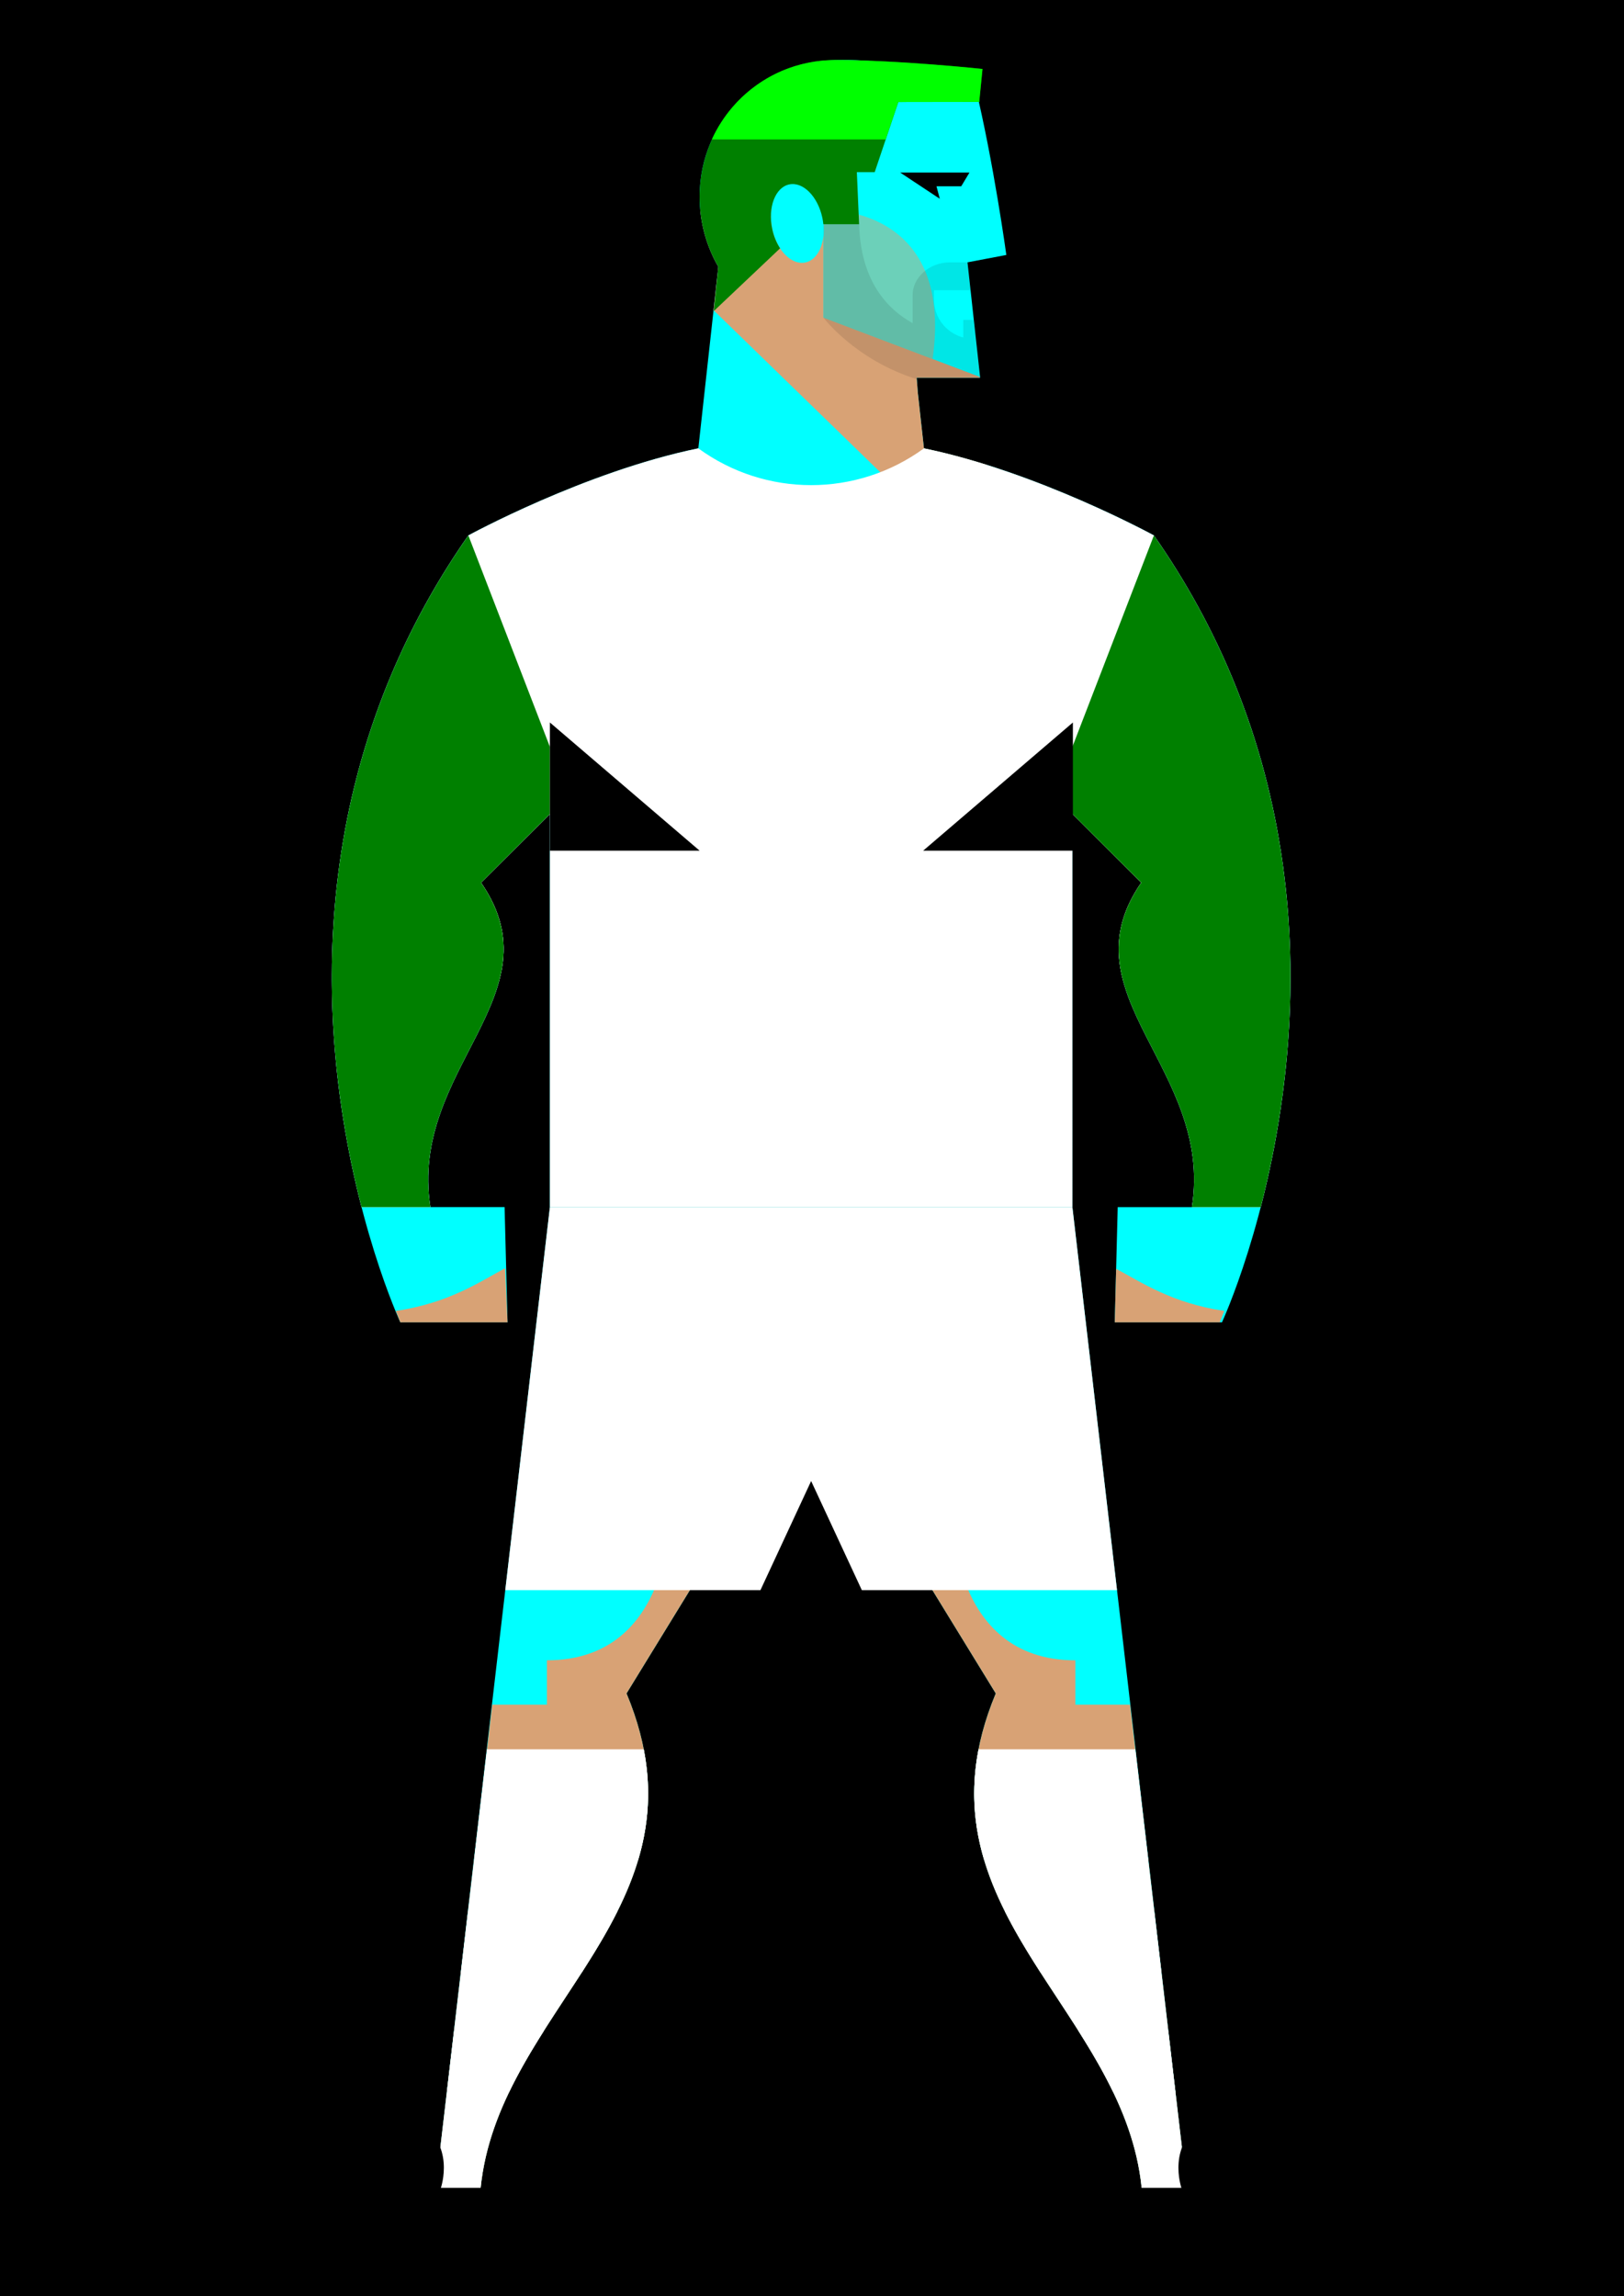 <?xml version="1.0" encoding="utf-8"?>

<svg version="1.1"
     xmlns="http://www.w3.org/2000/svg" xmlns:xlink="http://www.w3.org/1999/xlink" x="0px" y="0px"
     viewBox="0 0 841.89 1190.55"
     style="enable-background:new 0 0 841.89 1190.55;" xml:space="preserve">
<rect x="0" y="0" width="841.89" height="1190.55" fill="#333333" stroke="none"/>
<style type="text/css">
	<!--.st0{fill:#02562C;}-->
    <!--.st1{fill:#E8BE95;}-->
    .st2{fill:#D8A275;}
    .st3{opacity:0.5;fill:#D8A275;}
    .st4{opacity:0.75;fill:#A67C52;}
    <!--.st5{fill:#EFD9A0;}-->
    <!--.st6{fill:#0071BC;}-->
    <!--.st7{fill:#603813;}-->
    <!--.st8{opacity:0.37;fill:#603813;}-->
    <!--.st9{fill:#ED1C24;}-->
    <!--.st10{fill:#C1272D;}-->
    <!--.st11{fill:#F15A24;}-->
    <!--.st12{fill:#F7931E;}-->
    <!--.st13{fill:#9E005D;}-->
    <!--.st14{fill:#009245;}-->
    <!--.st15{fill:#8CC63F;}-->
    <!--.st16{fill:#E84E1F;}-->
    <!--.st17{fill:#FCEE21;}-->
    <!--.st18{fill:#D9E021;}-->
    <!--.st19{fill:#ED1E79;}-->
    <!--.st20{fill:#FFFFFF;}-->
    <!--.st21{fill:#29ABE2;}-->
    <!--.st22{fill:#D4145A;}-->
    <!--.st23{fill:#FBB03B;}-->
    <!--.st24{opacity:0.1;}-->
</style>
    <switch>
	<g>
		<g id="Background">
			<path class="st0" d="M846.07-8.88H7.61c-7.6,0-13,5.4-13,12v1178.94c0,6.6,5.4,12,12,12h838.46c6.6,0,12-5.4,12-12V3.12
				C857.07-3.48,851.67-8.88,846.07-8.88z"/>
		</g>
        <g id="Body" opacity="1" fill="cyan">
			<path class="st1" d="M598.2,277.61c0,0-60.36-33.06-119.22-45.15l-3.19-28.96l-0.58-7.66h32.91l-6.57-59.82l20.14-3.83
				c0,0-6.63-48.33-16.19-87.69c-0.01-0.04-34-14.5-72.44-13.38c-38.85,1.13-70.37,31.2-70.37,70.87c0,13.27,3.55,25.68,9.7,36.34
				l-10.37,94.12c-58.86,12.09-119.22,45.15-119.22,45.15c-135.11,193.46-35.27,407.98-35.27,407.98h1.16h54.42l-1.53-59.72h-38.47
				c-11.26-71.83,66.62-109.8,26.27-168.22l35.7-35.63v203.85l0,0h101.79h1.16h64.95h1.16h101.79l0,0V422.02l35.7,35.63
				c-40.34,58.42,37.53,96.39,26.27,168.22h-38.47l-1.53,59.72h54.42h1.16C633.47,685.59,733.31,471.06,598.2,277.61z"/>
            <line class="st2" x1="370.1" y1="160.83" x2="370.1" y2="160.83"/>
            <path class="st1" d="M555.93,625.87H420.5H285.07l-59.73,512.71h23.46c6.57-96.98,123.14-147.71,76-260.57l95.7-156.03
				l95.7,156.03c-47.14,112.85,69.43,163.59,76,260.57h23.46L555.93,625.87z"/>
            <g>
				<path class="st2" d="M324.8,878.01L324.8,878.01l53.24-86.8l-30.72-7.94c0,0,1.88,77.57-63.8,77.57v22.98h-28.33l-29.84,254.75
					h23.46c0.08-1.14,0.18-2.27,0.29-3.4C258.11,1040.41,371.38,989.54,324.8,878.01z"/>
                <path class="st2" d="M585.82,883.83h-28.33v-22.98c-65.68,0-63.8-77.57-63.8-77.57l-30.72,7.94l53.24,86.8v0
					c-46.58,111.52,66.69,162.39,75.71,257.16c0.11,1.13,0.22,2.27,0.29,3.4h23.46L585.82,883.83z"/>
			</g>
            <path class="st3" d="M483.47,186.13c11.34-80.56-56.61-77.33-56.61-77.33v7.48v5.96v42.44L483.47,186.13z"/>

            <ellipse transform="matrix(0.98 -0.2 0.2 0.98 -14.813 84.897)" class="st1" cx="413.33"
                     cy="115.86" rx="13.31" ry="20.66"/>
            <path class="st2" d="M499.79,237.53c-0.22-0.06-0.44-0.12-0.66-0.18c-1.25-0.35-2.5-0.69-3.76-1.02
				c-0.03-0.01-0.06-0.02-0.09-0.02c-1.19-0.31-2.38-0.62-3.57-0.92c-0.27-0.07-0.55-0.14-0.82-0.21c-1.23-0.31-2.46-0.61-3.69-0.9
				c-0.03-0.01-0.06-0.01-0.1-0.02c-1.18-0.28-2.36-0.55-3.55-0.81c-0.3-0.07-0.61-0.14-0.91-0.2c-1.22-0.27-2.43-0.53-3.65-0.78
				c0,0,0,0-0.01,0l-3.19-28.96l-0.58-7.66h32.62l-0.03-0.49l-80.94-30.69v-42.44c-0.72,7.15-4.17,12.72-9.28,13.84
				c-7.18,1.57-14.91-6.21-17.25-17.37c-0.77-3.65-0.85-7.2-0.39-10.39h-36.97c0.94,10.89,4.26,21.07,9.42,30.02l-2.49,22.61
				l0.3,0.19l97.13,94.42h45.1l-0.93-14.55c-1.23-0.39-2.47-0.77-3.71-1.14c-0.17-0.05-0.33-0.1-0.5-0.15
				C504.8,238.96,502.3,238.23,499.79,237.53z"/>
            <g>
				<path class="st2" d="M634.65,679.67c-27.15-3.95-43.11-14.96-56.03-21.81l-0.71,27.73h54.42
					C632.32,685.59,633.19,683.54,634.65,679.67z"/>
                <path class="st2" d="M207.53,685.59h55.58l-1.27-28.05c-12.77,6.82-29.06,18.12-56.64,22.13
					C206.65,683.54,207.53,685.59,207.53,685.59z"/>
			</g>
            <g>
				<path class="st2" d="M285.07,422.95l0.35-0.93v-34.77c-0.37,11.99-5.96,60.97-72.13,71.31l45.32,50.46
					c4.48-16.19,3.66-32.71-9.23-51.37l35.7-35.63V422.95z"/>
                <path class="st2" d="M555.58,387.25v34.77l0.35,0.93v-0.93l35.7,35.63c-12.88,18.66-13.7,35.18-9.23,51.37l45.32-50.46
					C561.54,448.22,555.95,399.25,555.58,387.25z"/>
                <path class="st2" d="M555.58,387.25v-2.66C555.58,384.6,555.53,385.55,555.58,387.25z"/>
                <path class="st2" d="M285.42,384.6v2.66C285.47,385.55,285.42,384.6,285.42,384.6z"/>
			</g>
		</g>
        <g id="Hair_Bottom_Layer" opacity="1" fill="green">
			<path d="M507.69,52.45l1.68-16.71c0,0-43.47-4.62-76.31-4.62c-1.83,0-3.64,0.09-5.44,0.23
				c-0.39,0.03-0.78,0.05-1.17,0.09c0,0,0,0,0,0c-0.49,0.05-0.97,0.1-1.46,0.15c-0.29,0.04-0.58,0.07-0.88,0.11
				c-0.05,0.01-0.1,0.01-0.16,0.02c-10.37,1.33-20.03,4.9-28.47,10.23c0,0,0,0,0,0c-0.16,0.1-0.31,0.2-0.46,0.3
				c-5.64,3.63-10.72,8.04-15.1,13.1l0,0c0,0,0,0-0.01,0.01c-2.19,2.53-4.21,5.23-6.03,8.07c0,0,0,0,0,0
				c-0.02,0.03-0.04,0.06-0.06,0.09c-1.78,2.79-3.37,5.71-4.75,8.76c0,0,0,0,0,0v0c0,0,0,0,0,0l0,0h0c-4.09,9-6.38,19.05-6.38,29.71
				c0,13.27,3.55,25.68,9.7,36.34l-2.31,22.75l0.12,0.05l34.21-32.38c-1.83-2.79-3.28-6.21-4.09-10.05
				c-2.35-11.17,1.58-21.49,8.76-23.07c7.18-1.57,14.91,6.21,17.25,17.37c0.23,1.1,0.38,2.19,0.5,3.27l0.03,0h18.5l-1.16-27.01h9.25
				l5.72-16.99h0l6.52-19.38l42.08-0.06C507.76,52.73,507.72,52.6,507.69,52.45z"/>
		</g>
        <g id="Hair_Top_Layer" opacity="1" fill="lime">
			<path d="M428.88,31.25c-0.82,0.05-1.63,0.11-2.44,0.18c-0.29,0.03-0.57,0.05-0.86,0.08
				c-0.5,0.05-0.98,0.12-1.48,0.19c-0.55,0.07-1.1,0.13-1.64,0.21c-0.2,0.03-0.39,0.07-0.59,0.1c-0.85,0.13-1.69,0.28-2.52,0.45
				c-0.33,0.07-0.67,0.13-1,0.2c-0.76,0.16-1.52,0.34-2.28,0.52c-0.27,0.07-0.54,0.13-0.81,0.2c-0.96,0.25-1.92,0.52-2.87,0.81
				c-0.32,0.1-0.63,0.2-0.95,0.3c-0.66,0.21-1.32,0.43-1.98,0.67c-0.37,0.13-0.74,0.26-1.11,0.4c-0.58,0.22-1.16,0.45-1.74,0.68
				c-0.09,0.03-0.17,0.07-0.26,0.1c-0.36,0.15-0.72,0.29-1.07,0.44c-0.74,0.32-1.46,0.65-2.19,0.99c-0.04,0.02-0.08,0.04-0.13,0.06
				c-0.41,0.19-0.81,0.39-1.21,0.59c-0.24,0.12-0.47,0.24-0.71,0.36c-0.25,0.13-0.51,0.26-0.76,0.39c-0.42,0.22-0.85,0.44-1.26,0.67
				c-0.51,0.28-1,0.57-1.5,0.86c-0.7,0.41-1.39,0.83-2.07,1.26c-0.39,0.24-0.77,0.49-1.15,0.74c-0.47,0.31-0.94,0.63-1.4,0.95
				c-0.32,0.22-0.63,0.45-0.95,0.67c-0.83,0.6-1.65,1.22-2.45,1.85c-0.01,0.01-0.03,0.02-0.04,0.03c-0.8,0.64-1.6,1.29-2.37,1.96
				c-0.2,0.17-0.4,0.34-0.6,0.52c-0.51,0.45-1.01,0.9-1.5,1.37c-0.03,0.03-0.06,0.06-0.1,0.09c-0.11,0.11-0.23,0.22-0.34,0.32
				c-1.63,1.56-3.19,3.19-4.67,4.9c-0.03,0.03-0.05,0.06-0.08,0.1c-0.06,0.07-0.12,0.14-0.18,0.21c-2.09,2.45-4.02,5.04-5.77,7.77
				c-0.03,0.04-0.05,0.08-0.08,0.12c-1.77,2.78-3.36,5.69-4.73,8.73v0l0,0h90.1l6.52-19.38l41.97-0.06l1.69-17.09
				c0,0-43.47-4.62-76.31-4.62c-1.09,0-2.17,0.03-3.24,0.08C429.5,31.21,429.19,31.23,428.88,31.25z"/>
		</g>
        <g id="Eye">
			<polygon
                    points="466.67,89.47 502.58,89.47 498.3,96.59 485.48,96.59 487.19,103.07 			"/>
		</g>
        <g id="Beard" opacity="0" fill="green">
			<path d="M475.21,195.84h32.91l-3.43-29.99h-5.32V175c0,0-52.41-0.5-54-58.72h-18.5v48.39c0,0,16.46,21.93,48.4,31.93
				L475.21,195.84z"/>
		</g>
        <g id="Moustache" opacity="0" fill="green">
			<path d="M511.61,134.11h-19c-11.42,0-19.5,10.25-19.5,18.76v0V170l0,0c6.11,0,11.07-5.06,11.07-11.3v-5.84h10.29
				C505.78,152.87,511.99,142.53,511.61,134.11z"/>
		</g>
        <g id="Stubble" opacity=".1" fill="black">
			<path d="M475.21,195.84L475.21,195.84L475.21,195.84l32.91,0l-3.43-29.99h-5.32V175l0,0
				c-8.95-2.36-15.19-10.45-15.19-19.7v-4.84h18.96l-1.59-14.44h-8.93c-11.42,0-19.5,8.34-19.5,16.85v0v14.69
				c-13.35-7.38-26.95-22.05-27.75-51.28h-18.5v48.39c0,0,16.46,21.93,48.4,31.93L475.21,195.84z"/>
		</g>
        <g id="Socks" opacity="1" fill="white">
			<g>
				<path
                        d="M225.34,1138.58h23.46c5.98-88.24,103.01-138.21,84.93-231.51h-81.27L225.34,1138.58z"/>
                <path
                        d="M615.66,1138.58l-27.12-231.51h-81.27c-18.08,93.31,78.96,143.27,84.93,231.51H615.66z"/>
			</g>
		</g>
        <g id="Upper_Sock" opacity="1" fill="white">
			<g>
				<path d="M252.46,907.07l-6.71,57.33h85.04c5.24-17.54,7.01-36.34,2.95-57.33H252.46z"/>
                <path d="M588.54,907.07h-81.27c-4.07,21-2.3,39.79,2.95,57.33h85.04L588.54,907.07z"/>
			</g>
		</g>
        <g id="Sock_Stripes" opacity="1" fill="white">
			<g>
				<path d="M242.63,990.95l-3.73,31.87h62.61c6.72-10.46,13.14-20.99,18.57-31.87H242.63z"/>
                <path d="M263.89,1084.78c5.27-10.97,11.5-21.51,18.06-31.87h-46.57l-3.73,31.87H263.89z"/>
                <path d="M605.62,1052.92h-46.57c6.56,10.36,12.79,20.9,18.06,31.87h32.25L605.62,1052.92z"/>
                <path d="M520.92,990.95c5.43,10.87,11.85,21.41,18.57,31.87h62.61l-3.73-31.87H520.92z"/>
			</g>
		</g>
        <g id="Boots" opacity="1" fill="black">
			<g>
				<path d="M215.83,1099.45c20.81,11.8,12.72,34.9,12.72,34.9h20.97l0.69,32.38H149.92l69.38-30.69L215.83,1099.45z"/>
                <path d="M625.17,1099.45c-20.81,11.8-12.72,34.9-12.72,34.9h-20.97l-0.69,32.38h100.29l-69.38-30.69L625.17,1099.45z"/>
			</g>
		</g>
        <g id="Shorts" opacity="1" fill="white">
			<polygon class="st11" points="555.93,625.87 420.5,625.87 285.07,625.87 261.94,824.46 394.22,824.46 420.5,767.89 
				446.78,824.46 579.06,824.46 			"/>
		</g>
        <g id="Short_trim" opacity="0" fill="white">
			<g>
				<polygon class="st10"
                         points="446.78,824.46 579.06,824.46 577.08,807.44 438.87,807.44 				"/>
                <polygon class="st10"
                         points="402.13,807.44 263.92,807.44 261.94,824.46 394.22,824.46 				"/>
			</g>
		</g>
        <g id="Short_Sleeve" opacity="0" fill="white">
			<path d="M574.32,440.38h89.53c-8.3-52.44-27.7-108.44-65.65-162.77c0,0-60.36-33.06-119.22-45.15l0,0
				c-34.84,25.43-82.12,25.43-116.96,0l0,0c-58.86,12.09-119.22,45.15-119.22,45.15c-37.95,54.34-57.35,110.33-65.65,162.77h89.53
				l18.39-18.36v203.85h101.79h1.16h64.95h1.16h101.79V422.02L574.32,440.38z"/>
		</g>
        <g id="Long_Sleeve" opacity="1" fill="white">
			<path d="M591.62,457.65c-40.34,58.42,37.53,96.39,26.27,168.22h35.68c19.96-77.29,35.9-217.58-55.37-348.26
				c0,0-60.36-33.06-119.22-45.15l0,0c-34.84,25.43-82.12,25.43-116.96,0l0,0c-58.86,12.09-119.22,45.15-119.22,45.15
				c-91.27,130.68-75.32,270.98-55.37,348.26h35.68c-11.26-71.83,66.62-109.8,26.27-168.22l35.7-35.63v203.85h101.79h1.16h64.95
				h1.16h101.79V422.02L591.62,457.65z"/>
		</g>
        <g id="LongSleeve" opacity="1" fill="green">
			<g>
				<path d="M187.43,625.87h35.68c-11.26-71.83,66.62-109.8,26.27-168.22l35.7-35.63v-34.77L242.8,277.61
					C151.53,408.29,167.47,548.58,187.43,625.87z"/>
                <path d="M653.57,625.87h-35.68c11.26-71.83-66.62-109.8-26.27-168.22l-35.7-35.63v-34.77l42.28-109.65
					C689.47,408.29,673.53,548.58,653.57,625.87z"/>
			</g>
		</g>
        <g id="ShortSleeve" opacity="0" fill="white">
			<g>
				<path
                        d="M285.07,387.25L242.8,277.61c-37.95,54.34-57.35,110.33-65.65,162.77h89.53l18.39-18.36V387.25z"/>
                <path
                        d="M555.93,387.25v34.77l18.39,18.36h89.53c-8.3-52.44-27.7-108.44-65.65-162.77L555.93,387.25z"/>
			</g>
		</g>
        <g id="Hoops_Long_Sleeve" opacity="0" fill="white">
			<g>
				<rect x="285.07" y="450.65" width="270.85" height="48.92"/>
                <rect x="285.07" y="352.28" width="270.85" height="48.92"/>
                <path class="st14" d="M285.07,302.83h270.85v-45.3c-2.82-1.2-5.73-2.41-8.73-3.62H391.4h-97.6c-3,1.22-5.91,2.43-8.73,3.62
					V302.83z"/>
                <rect x="285.07" y="549.02" width="270.85" height="48.92"/>
			</g>
		</g>
        <g id="Hoops_Short_Sleeve" opacity="0" fill="white">
			<g>
				<rect x="285.07" y="450.65" width="270.85" height="48.92"/>
                <rect x="285.07" y="352.28" width="270.85" height="48.92"/>
                <path class="st15"
                      d="M285.07,302.83h270.85v-45.3c-2.82-1.2-5.73-2.41-8.73-3.62H293.8c-3,1.22-5.91,2.43-8.73,3.62V302.83z"/>
                <rect x="285.07" y="549.02" width="270.85" height="48.92"/>
			</g>
		</g>
        <g id="Stripe" opacity="0" fill="white">
			<g>
				<path d="M393.7,247.85v378.02h53.59V247.85C429.78,252.76,411.22,252.76,393.7,247.85z"/>
                <path d="M502.19,625.87h53.59v-368.4c-15.61-6.63-34.23-13.71-53.59-19.26V625.87z"/>
                <path d="M338.81,238.21c-19.36,5.55-37.99,12.63-53.59,19.26v368.4h53.59V238.21z"/>
			</g>
		</g>
        <g id="Boca_Stripe" opacity="0" fill="white">
			<rect x="285.07" y="380.19" width="270.85" height="83.21"/>
		</g>
        <g id="Rovers_Shirt_Panel_Long_Sleeve" opacity="0" fill="white">
			<path d="M598.2,277.61c0,0-60.36-33.06-119.22-45.15l0,0c-17.42,12.72-37.95,19.07-58.48,19.07v42.5v331.84h32.48
				h1.16h101.79V422.02l0,0v0l35.7,35.63c-8.83,12.78-11.99,24.58-11.68,35.97c0.05,1.63,0.16,3.25,0.34,4.86
				c0.18,1.61,0.43,3.22,0.73,4.82c0.15,0.8,0.32,1.6,0.5,2.4c1.27,5.59,3.21,11.12,5.56,16.67c1.68,3.97,3.56,7.94,5.56,11.95
				c0.8,1.6,1.61,3.22,2.44,4.83c0.41,0.81,0.83,1.62,1.25,2.43c2.09,4.06,4.23,8.18,6.32,12.37c0.42,0.84,0.83,1.68,1.25,2.52
				c2.89,5.91,5.65,11.99,7.99,18.3c3.69,9.91,6.37,20.4,7,31.74c0.17,3.09,0.19,6.25,0.03,9.47c-0.16,3.22-0.49,6.52-1.02,9.88
				h35.68C673.53,548.58,689.47,408.29,598.2,277.61z"/>
		</g>
        <g id="Rovers_Shirt_Panel_Short_Sleeve" opacity="0" fill="white">
			<path d="M663.85,440.38c-8.3-52.44-27.7-108.44-65.65-162.77c0,0-60.36-33.06-119.22-45.15l0,0
				c-17.42,12.72-37.95,19.07-58.48,19.07v42.5v331.84h32.48h1.16h101.79V422.02l0,0v0l18.39,18.36h21.61H663.85z"/>
		</g>
        <g id="Pinstripe" opacity="0" fill="white">
			<g>
				<path d="M362.02,232.46L362.02,232.46c-1.15,0.24-2.3,0.48-3.45,0.73v392.68h15.61V240.04
					C370,237.82,365.93,235.31,362.02,232.46z"/>
                <path d="M303.94,249.92v375.95h15.61v-381.6C314.21,246.1,308.99,248,303.94,249.92z"/>
                <path d="M522.48,244.62v381.25h15.61V250.31C533.05,248.38,527.83,246.47,522.48,244.62z"/>
                <path d="M478.98,232.46L478.98,232.46c-3.59,2.62-7.31,4.95-11.14,7.03v386.38h15.61V233.42
					C481.96,233.09,480.47,232.76,478.98,232.46z"/>
                <path d="M413.21,251.26v374.61h15.61v-374.7C423.63,251.61,418.41,251.64,413.21,251.26z"/>
			</g>
		</g>
        <g id="Villa_style_LS" opacity="0" fill="white">
			<path d="M515.89,242.42c44.75,14.62,82.31,35.19,82.31,35.19c91.27,130.68,75.32,270.98,55.37,348.26h-35.68
				c11.26-71.83-66.62-109.8-26.27-168.22l-35.7-35.63v203.85h-40.03V242.42z M325.11,625.87V242.42
				c-44.75,14.62-82.31,35.19-82.31,35.19c-91.27,130.68-75.32,270.98-55.37,348.26h35.68c-11.26-71.83,66.62-109.8,26.27-168.22
				l35.7-35.63v203.85H325.11z"/>
		</g>
        <g id="Villa_Style_SS" opacity="0" fill="white">
			<g>
				<path d="M246.6,275.59c-0.02,0.01-0.05,0.03-0.07,0.04c-0.78,0.41-1.45,0.76-1.99,1.05
					c-0.02,0.01-0.04,0.02-0.05,0.03c-0.26,0.14-0.49,0.26-0.69,0.37c-0.03,0.01-0.05,0.03-0.07,0.04c-0.18,0.1-0.35,0.19-0.48,0.26
					c0,0-0.01,0-0.01,0c-0.14,0.08-0.24,0.13-0.32,0.17c-0.01,0-0.01,0.01-0.02,0.01c-0.05,0.03-0.09,0.05-0.09,0.05
					c-1.32,1.89-2.61,3.78-3.89,5.68c-0.41,0.61-0.81,1.22-1.22,1.83c-0.86,1.29-1.72,2.59-2.56,3.89
					c-0.46,0.71-0.91,1.42-1.37,2.13c-0.78,1.22-1.55,2.44-2.32,3.66c-0.45,0.72-0.89,1.43-1.33,2.15
					c-0.79,1.28-1.56,2.56-2.33,3.84c-0.38,0.63-0.77,1.27-1.14,1.9c-1.1,1.86-2.19,3.72-3.25,5.58c-0.15,0.27-0.3,0.54-0.45,0.81
					c-0.93,1.65-1.85,3.29-2.76,4.94c-0.39,0.71-0.77,1.42-1.15,2.13c-0.64,1.19-1.28,2.38-1.91,3.58c-0.42,0.8-0.84,1.6-1.25,2.4
					c-0.58,1.11-1.14,2.22-1.71,3.33c-0.42,0.82-0.83,1.65-1.24,2.47c-0.56,1.13-1.11,2.26-1.66,3.39
					c-0.38,0.78-0.77,1.57-1.14,2.35c-0.7,1.46-1.37,2.92-2.05,4.38c-0.49,1.06-0.97,2.12-1.45,3.18c-0.53,1.17-1.05,2.34-1.56,3.5
					c-0.41,0.93-0.8,1.85-1.2,2.78c-0.41,0.95-0.82,1.91-1.22,2.86c-0.41,0.98-0.82,1.97-1.22,2.95c-0.36,0.89-0.72,1.77-1.08,2.66
					c-0.41,1.02-0.82,2.04-1.21,3.06c-0.32,0.82-0.64,1.65-0.95,2.47c-0.41,1.07-0.82,2.14-1.22,3.21c-0.2,0.53-0.39,1.06-0.58,1.59
					c-0.9,2.45-1.77,4.9-2.62,7.35c-0.19,0.54-0.38,1.08-0.56,1.61c-0.41,1.22-0.82,2.44-1.22,3.65c-0.2,0.62-0.41,1.24-0.61,1.86
					c-0.4,1.23-0.78,2.45-1.17,3.67c-0.18,0.57-0.36,1.15-0.53,1.72c-0.39,1.28-0.78,2.56-1.16,3.84c-0.12,0.41-0.24,0.82-0.36,1.23
					c-1.84,6.29-3.5,12.55-4.98,18.78c-0.06,0.26-0.13,0.53-0.19,0.79c-0.35,1.47-0.69,2.94-1.02,4.4c-0.06,0.25-0.11,0.5-0.17,0.75
					c-1.83,8.2-3.36,16.34-4.64,24.4c0,0,0,0,0,0.01h89.53l18.39-18.36v203.85h40.03V242.42
					C288.79,254.28,257.2,270.07,246.6,275.59z"/>
                <path d="M663.85,440.38C663.85,440.38,663.85,440.38,663.85,440.38c-1.28-8.06-2.81-16.2-4.64-24.4
					c-0.06-0.25-0.11-0.5-0.17-0.75c-0.33-1.47-0.67-2.93-1.02-4.4c-0.06-0.26-0.13-0.53-0.19-0.79
					c-1.49-6.23-3.15-12.49-4.98-18.78c-0.12-0.41-0.24-0.82-0.36-1.23c-0.38-1.28-0.77-2.56-1.16-3.84
					c-0.18-0.57-0.35-1.15-0.53-1.72c-0.38-1.22-0.77-2.45-1.17-3.67c-0.2-0.62-0.41-1.24-0.61-1.86c-0.4-1.22-0.8-2.43-1.22-3.65
					c-0.18-0.54-0.37-1.08-0.56-1.61c-0.84-2.45-1.72-4.9-2.62-7.35c-0.2-0.53-0.38-1.06-0.58-1.59c-0.4-1.07-0.81-2.14-1.22-3.21
					c-0.32-0.82-0.63-1.65-0.95-2.47c-0.4-1.02-0.81-2.04-1.21-3.06c-0.36-0.89-0.71-1.77-1.08-2.66c-0.4-0.98-0.81-1.97-1.22-2.95
					c-0.4-0.95-0.81-1.9-1.22-2.86c-0.4-0.93-0.79-1.85-1.2-2.78c-0.51-1.17-1.04-2.34-1.56-3.5c-0.48-1.06-0.96-2.12-1.45-3.18
					c-0.67-1.46-1.35-2.92-2.05-4.38c-0.37-0.78-0.76-1.57-1.14-2.35c-0.55-1.13-1.1-2.26-1.66-3.39c-0.41-0.82-0.83-1.65-1.24-2.47
					c-0.56-1.11-1.13-2.22-1.71-3.33c-0.42-0.8-0.83-1.6-1.25-2.4c-0.63-1.19-1.27-2.38-1.91-3.58c-0.38-0.71-0.76-1.42-1.15-2.13
					c-0.9-1.65-1.82-3.29-2.76-4.94c-0.15-0.27-0.3-0.54-0.45-0.81c-1.06-1.86-2.15-3.72-3.25-5.58c-0.38-0.63-0.76-1.27-1.14-1.9
					c-0.77-1.28-1.54-2.56-2.33-3.84c-0.44-0.72-0.89-1.43-1.33-2.15c-0.76-1.22-1.53-2.44-2.32-3.66
					c-0.45-0.71-0.91-1.42-1.37-2.13c-0.84-1.3-1.7-2.59-2.56-3.89c-0.41-0.61-0.81-1.22-1.22-1.83c-1.28-1.89-2.57-3.79-3.89-5.68
					c0,0-0.04-0.02-0.09-0.05c-0.01,0-0.01-0.01-0.02-0.01c-0.07-0.04-0.18-0.1-0.32-0.17c0,0-0.01,0-0.01,0
					c-0.13-0.07-0.29-0.16-0.48-0.26c-0.02-0.01-0.05-0.02-0.07-0.04c-0.2-0.11-0.43-0.23-0.69-0.37c-0.02-0.01-0.04-0.02-0.05-0.03
					c-0.54-0.29-1.21-0.64-1.99-1.05c-0.02-0.01-0.05-0.03-0.07-0.04c-10.61-5.53-42.19-21.31-78.51-33.18v383.46h40.03V422.02
					l18.39,18.36H663.85z"/>
			</g>
		</g>
        <g id="Sash" opacity="0" fill="white">
			<path d="M598.1,277.55c-2.1-1.14-40.84-22.07-85.94-36.33L285.07,483.73v128.11L598.1,277.55z"/>
		</g>
        <g id="Fade" opacity="0" fill="white">
			<g>
				<rect x="285.07" y="569.23" width="270.85" height="7.12"/>
                <rect x="285.07" y="584.02" width="270.85" height="8.55"/>
                <rect x="285.07" y="598.57" width="270.85" height="10.47"/>
                <rect x="285.07" y="554.27" width="270.85" height="6.02"/>
                <rect x="285.07" y="508.8" width="270.85" height="3.9"/>
                <polygon points="285.07,612.76 285.07,625.87 386.87,625.87 388.02,625.87 452.98,625.87 454.13,625.87
					555.93,625.87 555.93,612.76 				"/>
                <rect x="285.07" y="524.03" width="270.85" height="4.46"/>
                <rect x="285.07" y="539.19" width="270.85" height="5.15"/>
			</g>
		</g>
        <g id="Chevron" opacity="0" fill="white">
			<path d="M420.5,368.58L308.23,248.31c-25.94,9.62-47.72,20.18-58.39,25.61L420.5,452.58l170.66-178.66
				c-10.66-5.43-32.45-16-58.39-25.61L420.5,368.58z"/>
		</g>
        <g id="Croat_LS" opacity="0" fill="white">
			<g>
				<g>
					<rect x="358.4" y="601.03" width="24.84" height="24.84"/>
				</g>
                <g>
					<rect x="308.72" y="601.03" width="24.84" height="24.84"/>
				</g>
                <g>
					<rect x="285.07" y="526.51" width="23.65" height="24.84"/>
				</g>
                <g>
					<rect x="383.24" y="377.47" width="24.84" height="24.84"/>
				</g>
                <g>
					<rect x="383.24" y="327.79" width="24.84" height="24.84"/>
				</g>
                <g>
					<rect x="285.07" y="576.19" width="23.65" height="24.84"/>
				</g>
                <g>
					<rect x="432.92" y="327.79" width="24.84" height="24.84"/>
				</g>
                <g>
					<rect x="432.92" y="427.15" width="24.84" height="24.84"/>
				</g>
                <g>
					<path d="M582.16,476.83c-0.07,0.24-0.14,0.48-0.2,0.72v24.12h24.84v-24.84H582.16z"/>
				</g>
                <g>
					<rect x="532.28" y="476.83" width="23.65" height="24.84"/>
				</g>
                <g>
					<rect x="383.24" y="427.15" width="24.84" height="24.84"/>
				</g>
                <g>
					<path d="M581.96,507.49v-5.82h-1.22C581.06,503.62,581.47,505.56,581.96,507.49z"/>
				</g>
                <g>
					<rect x="432.92" y="377.47" width="24.84" height="24.84"/>
				</g>
                <g>
					<rect x="408.08" y="352.63" width="24.84" height="24.84"/>
				</g>
                <g>
					<path d="M618.41,601.03c0.9,7.84,0.86,16.09-0.51,24.84h13.75v-24.84H618.41z"/>
				</g>
                <g>
					<path d="M588.91,526.51c3.7,8.13,8.12,16.33,12.43,24.84h5.47v-24.84H588.91z"/>
				</g>
                <g>
					<rect x="532.28" y="427.15" width="23.65" height="24.84"/>
				</g>
                <g>
					<rect x="383.24" y="476.83" width="24.84" height="24.84"/>
				</g>
                <g>
					<rect x="507.44" y="601.03" width="24.84" height="24.84"/>
				</g>
                <g>
					<rect x="457.76" y="601.03" width="24.84" height="24.84"/>
				</g>
                <g>
					<rect x="408.08" y="601.03" width="24.84" height="24.84"/>
				</g>
                <g>
					<rect x="532.28" y="526.51" width="23.65" height="24.84"/>
				</g>
                <g>
					<rect x="432.92" y="476.83" width="24.84" height="24.84"/>
				</g>
                <g>
					<rect x="532.28" y="576.19" width="23.65" height="24.84"/>
				</g>
                <g>
					<rect x="408.08" y="501.67" width="24.84" height="24.84"/>
				</g>
                <g>
					<path d="M358.4,233.23c-8.33,1.83-16.67,4.05-24.84,6.53v13.52h24.84V233.23z"/>
				</g>
                <g>
					<path d="M656.48,404.52v22.63h5.05C660.09,419.66,658.41,412.12,656.48,404.52z"/>
				</g>
                <g>
					<path d="M631.64,335.26v17.37h7.67C636.93,346.85,634.37,341.05,631.64,335.26z"/>
				</g>
                <g>
					<path d="M192.45,377.47c-2.77,8.32-5.22,16.61-7.36,24.84h24.27v-24.84H192.45z"/>
				</g>
                <g>
					<path d="M201.69,352.63h7.67v-17.37C206.63,341.05,204.07,346.85,201.69,352.63z"/>
				</g>
                <g>
					<path d="M655.91,402.31c-2.14-8.23-4.59-16.52-7.36-24.84h-16.91v24.84H655.91z"/>
				</g>
                <g>
					<rect x="285.07" y="476.83" width="23.65" height="24.84"/>
				</g>
                <g>
					<path d="M179.47,427.15h5.05v-22.63C182.59,412.12,180.91,419.66,179.47,427.15z"/>
				</g>
                <g>
					<path d="M663.7,576.19c1.2-7.97,2.24-16.26,3.08-24.84h-10.3v24.84H663.7z"/>
				</g>
                <g>
					<path d="M668.55,526.51c0.36-8.09,0.5-16.38,0.41-24.84h-12.47v24.84H668.55z"/>
				</g>
                <g>
					<path d="M408.08,250.74c-8.46-1.07-16.82-3.22-24.84-6.47v9.01h24.84V250.74z"/>
				</g>
                <g>
					<path d="M226.48,302.95c-4.89,8.27-9.39,16.55-13.51,24.84h21.23v-24.84H226.48z"/>
				</g>
                <g>
					<path d="M507.44,239.76c-8.17-2.47-16.51-4.7-24.84-6.53v20.04h24.84V239.76z"/>
				</g>
                <g>
					<path d="M457.76,244.26c-8.02,3.25-16.38,5.41-24.84,6.47v2.53h24.84V244.26z"/>
				</g>
                <g>
					<rect x="631.64" y="526.51" width="24.84" height="24.84"/>
				</g>
                <g>
					<path d="M295.38,253.27h13.34v-5.14C304.13,249.82,299.67,251.55,295.38,253.27z"/>
				</g>
                <g>
					<path d="M628.03,327.79c-4.12-8.29-8.62-16.57-13.51-24.84h-7.72v24.84H628.03z"/>
				</g>
                <g>
					<path d="M581.96,269.35c-6.69-3.24-15.16-7.18-24.84-11.32v20.07h24.84V269.35z"/>
				</g>
                <g>
					<path d="M532.28,248.13v5.14h13.34C541.33,251.55,536.87,249.82,532.28,248.13z"/>
				</g>
                <g>
					<path d="M283.88,258.04c-9.68,4.14-18.15,8.07-24.84,11.32v8.76h24.84V258.04z"/>
				</g>
                <g>
					<path d="M667.97,476.83c-0.56-8.16-1.37-16.45-2.45-24.84h-9.04v24.84H667.97z"/>
				</g>
                <g>
					<rect x="457.76" y="302.95" width="24.84" height="24.84"/>
				</g>
                <g>
					<path d="M239.67,551.35c4.3-8.51,8.72-16.71,12.43-24.84H234.2v24.84H239.67z"/>
				</g>
                <g>
					<path d="M259.04,501.67v-24.12c-0.07-0.24-0.13-0.48-0.2-0.72H234.2v24.84H259.04z"/>
				</g>
                <g>
					<rect x="333.56" y="327.79" width="24.84" height="24.84"/>
				</g>
                <g>
					<rect x="408.08" y="451.99" width="24.84" height="24.84"/>
				</g>
                <g>
					<rect x="408.08" y="402.31" width="24.84" height="24.84"/>
				</g>
                <g>
					<rect x="285.07" y="427.15" width="23.65" height="24.84"/>
				</g>
                <g>
					<path d="M223.11,625.87c-1.37-8.75-1.41-17-0.51-24.84h-13.23v24.84H223.11z"/>
				</g>
                <g>
					<path d="M260.26,501.67h-1.22v5.82C259.53,505.56,259.94,503.62,260.26,501.67z"/>
				</g>
                <g>
					<rect x="283.88" y="327.79" width="24.84" height="24.84"/>
				</g>
                <g>
					<rect x="631.64" y="427.15" width="24.84" height="24.84"/>
				</g>
                <g>
					<path d="M172.05,501.67c-0.09,8.46,0.05,16.75,0.41,24.84h12.07v-24.84H172.05z"/>
				</g>
                <g>
					<path d="M174.22,551.35c0.84,8.58,1.88,16.87,3.08,24.84h7.22v-24.84H174.22z"/>
				</g>
                <g>
					<rect x="631.64" y="476.83" width="24.84" height="24.84"/>
				</g>
                <g>
					<rect x="184.52" y="576.19" width="24.84" height="24.84"/>
				</g>
                <g>
					<path d="M175.48,451.99c-1.08,8.39-1.89,16.68-2.45,24.84h11.49v-24.84H175.48z"/>
				</g>
                <g>
					<rect x="234.2" y="377.47" width="24.84" height="24.84"/>
				</g>
                <g>
					<path d="M184.52,613.98v-12.95h-2.82C182.61,605.49,183.55,609.81,184.52,613.98z"/>
				</g>
                <g>
					<rect x="606.8" y="402.31" width="24.84" height="24.84"/>
				</g>
                <g>
					<rect x="358.4" y="501.67" width="24.84" height="24.84"/>
				</g>
                <g>
					<rect x="209.36" y="402.31" width="24.84" height="24.84"/>
				</g>
                <g>
					<rect x="184.52" y="526.51" width="24.84" height="24.84"/>
				</g>
                <g>
					<rect x="408.08" y="302.95" width="24.84" height="24.84"/>
				</g>
                <g>
					<rect x="184.52" y="476.83" width="24.84" height="24.84"/>
				</g>
                <g>
					<rect x="209.36" y="501.67" width="24.84" height="24.84"/>
				</g>
                <g>
					<path d="M209.36,576.19h19.25c1.67-4.64,3.57-9.15,5.59-13.57v-11.27h-24.84V576.19z"/>
				</g>
                <g>
					<rect x="308.72" y="402.31" width="24.84" height="24.84"/>
				</g>
                <g>
					<rect x="283.88" y="377.47" width="24.84" height="24.84"/>
				</g>
                <g>
					<polygon
                            points="259.04,427.15 279.93,427.15 283.88,423.21 283.88,402.31 259.04,402.31 					"/>
				</g>
                <g>
					<polygon
                            points="234.2,451.99 255.05,451.99 259.04,448.01 259.04,427.15 234.2,427.15 					"/>
				</g>
                <g>
					<rect x="209.36" y="451.99" width="24.84" height="24.84"/>
				</g>
                <g>
					<rect x="457.76" y="253.27" width="24.84" height="24.84"/>
				</g>
                <g>
					<rect x="408.08" y="253.27" width="24.84" height="24.84"/>
				</g>
                <g>
					<rect x="209.36" y="352.63" width="24.84" height="24.84"/>
				</g>
                <g>
					<rect x="358.4" y="253.27" width="24.84" height="24.84"/>
				</g>
                <g>
					<rect x="507.44" y="253.27" width="24.84" height="24.84"/>
				</g>
                <g>
					<rect x="234.2" y="327.79" width="24.84" height="24.84"/>
				</g>
                <g>
					<path d="M259.04,278.11h-16.59c-2.86,4.1-5.6,8.21-8.25,12.33v12.51h24.84V278.11z"/>
				</g>
                <g>
					<rect x="308.72" y="253.27" width="24.84" height="24.84"/>
				</g>
                <g>
					<rect x="283.88" y="278.11" width="24.84" height="24.84"/>
				</g>
                <g>
					<rect x="507.44" y="402.31" width="24.84" height="24.84"/>
				</g>
                <g>
					<polygon
                            points="557.12,402.31 557.12,423.21 561.07,427.15 581.96,427.15 581.96,402.31 					"/>
				</g>
                <g>
					<polygon
                            points="581.96,427.15 581.96,448.01 585.95,451.99 606.8,451.99 606.8,427.15 					"/>
				</g>
                <g>
					<rect x="606.8" y="451.99" width="24.84" height="24.84"/>
				</g>
                <g>
					<rect x="532.28" y="278.11" width="24.84" height="24.84"/>
				</g>
                <g>
					<rect x="532.28" y="377.47" width="24.84" height="24.84"/>
				</g>
                <g>
					<rect x="606.8" y="501.67" width="24.84" height="24.84"/>
				</g>
                <g>
					<rect x="631.64" y="576.19" width="24.84" height="24.84"/>
				</g>
                <g>
					<path d="M659.3,601.03h-2.82v12.95C657.45,609.81,658.39,605.49,659.3,601.03z"/>
				</g>
                <g>
					<path d="M606.8,551.35v11.27c2.02,4.41,3.92,8.93,5.59,13.57h19.25v-24.84H606.8z"/>
				</g>
                <g>
					<rect x="383.24" y="576.19" width="24.84" height="24.84"/>
				</g>
                <g>
					<rect x="333.56" y="576.19" width="24.84" height="24.84"/>
				</g>
                <g>
					<rect x="308.72" y="551.35" width="24.84" height="24.84"/>
				</g>
                <g>
					<rect x="308.72" y="451.99" width="24.84" height="24.84"/>
				</g>
                <g>
					<rect x="507.44" y="451.99" width="24.84" height="24.84"/>
				</g>
                <g>
					<rect x="308.72" y="501.67" width="24.84" height="24.84"/>
				</g>
                <g>
					<rect x="507.44" y="551.35" width="24.84" height="24.84"/>
				</g>
                <g>
					<rect x="507.44" y="501.67" width="24.84" height="24.84"/>
				</g>
                <g>
					<rect x="432.92" y="576.19" width="24.84" height="24.84"/>
				</g>
                <g>
					<rect x="482.6" y="576.19" width="24.84" height="24.84"/>
				</g>
                <g>
					<rect x="184.52" y="427.15" width="24.84" height="24.84"/>
				</g>
                <g>
					<rect x="507.44" y="302.95" width="24.84" height="24.84"/>
				</g>
                <g>
					<rect x="532.28" y="327.79" width="24.84" height="24.84"/>
				</g>
                <g>
					<rect x="557.12" y="302.95" width="24.84" height="24.84"/>
				</g>
                <g>
					<rect x="482.6" y="327.79" width="24.84" height="24.84"/>
				</g>
                <g>
					<rect x="482.6" y="278.11" width="24.84" height="24.84"/>
				</g>
                <g>
					<rect x="457.76" y="352.63" width="24.84" height="24.84"/>
				</g>
                <g>
					<rect x="333.56" y="278.11" width="24.84" height="24.84"/>
				</g>
                <g>
					<rect x="383.24" y="278.11" width="24.84" height="24.84"/>
				</g>
                <g>
					<rect x="432.92" y="278.11" width="24.84" height="24.84"/>
				</g>
                <g>
					<rect x="358.4" y="352.63" width="24.84" height="24.84"/>
				</g>
                <g>
					<rect x="358.4" y="402.31" width="24.84" height="24.84"/>
				</g>
                <g>
					<rect x="457.76" y="402.31" width="24.84" height="24.84"/>
				</g>
                <g>
					<rect x="358.4" y="302.95" width="24.84" height="24.84"/>
				</g>
                <g>
					<rect x="358.4" y="451.99" width="24.84" height="24.84"/>
				</g>
                <g>
					<rect x="308.72" y="302.95" width="24.84" height="24.84"/>
				</g>
                <g>
					<rect x="457.76" y="451.99" width="24.84" height="24.84"/>
				</g>
                <g>
					<rect x="457.76" y="501.67" width="24.84" height="24.84"/>
				</g>
                <g>
					<rect x="432.92" y="526.51" width="24.84" height="24.84"/>
				</g>
                <g>
					<rect x="383.24" y="526.51" width="24.84" height="24.84"/>
				</g>
                <g>
					<rect x="333.56" y="526.51" width="24.84" height="24.84"/>
				</g>
                <g>
					<rect x="482.6" y="427.15" width="24.84" height="24.84"/>
				</g>
                <g>
					<rect x="507.44" y="352.63" width="24.84" height="24.84"/>
				</g>
                <g>
					<rect x="482.6" y="377.47" width="24.84" height="24.84"/>
				</g>
                <g>
					<rect x="482.6" y="476.83" width="24.84" height="24.84"/>
				</g>
                <g>
					<rect x="482.6" y="526.51" width="24.84" height="24.84"/>
				</g>
                <g>
					<rect x="557.12" y="352.63" width="24.84" height="24.84"/>
				</g>
                <g>
					<rect x="581.96" y="327.79" width="24.84" height="24.84"/>
				</g>
                <g>
					<rect x="606.8" y="352.63" width="24.84" height="24.84"/>
				</g>
                <g>
					<rect x="581.96" y="377.47" width="24.84" height="24.84"/>
				</g>
                <g>
					<rect x="358.4" y="551.35" width="24.84" height="24.84"/>
				</g>
                <g>
					<rect x="333.56" y="427.15" width="24.84" height="24.84"/>
				</g>
                <g>
					<rect x="333.56" y="377.47" width="24.84" height="24.84"/>
				</g>
                <g>
					<rect x="308.72" y="352.63" width="24.84" height="24.84"/>
				</g>
                <g>
					<rect x="259.04" y="352.63" width="24.84" height="24.84"/>
				</g>
                <g>
					<rect x="408.08" y="551.35" width="24.84" height="24.84"/>
				</g>
                <g>
					<rect x="259.04" y="302.95" width="24.84" height="24.84"/>
				</g>
                <g>
					<rect x="457.76" y="551.35" width="24.84" height="24.84"/>
				</g>
                <g>
					<rect x="333.56" y="476.83" width="24.84" height="24.84"/>
				</g>
                <g>
					<path d="M606.8,302.95v-12.51c-2.65-4.12-5.4-8.23-8.25-12.33h-16.59v24.84H606.8z"/>
				</g>
			</g>
		</g>
        <g id="Croat_SS" opacity="0" fill="white">
			<g>
				<g>
					<rect x="408.08" y="451.99" width="24.84" height="24.84"/>
				</g>
                <g>
					<rect x="432.92" y="327.79" width="24.84" height="24.84"/>
				</g>
                <g>
					<rect x="482.6" y="327.79" width="24.84" height="24.84"/>
				</g>
                <g>
					<rect x="532.28" y="327.79" width="24.84" height="24.84"/>
				</g>
                <g>
					<rect x="333.56" y="327.79" width="24.84" height="24.84"/>
				</g>
                <g>
					<rect x="507.44" y="451.99" width="24.84" height="24.84"/>
				</g>
                <g>
					<rect x="482.6" y="576.19" width="24.84" height="24.84"/>
				</g>
                <g>
					<rect x="408.08" y="501.67" width="24.84" height="24.84"/>
				</g>
                <g>
					<rect x="408.08" y="402.31" width="24.84" height="24.84"/>
				</g>
                <g>
					<rect x="432.92" y="576.19" width="24.84" height="24.84"/>
				</g>
                <g>
					<rect x="383.24" y="476.83" width="24.84" height="24.84"/>
				</g>
                <g>
					<rect x="432.92" y="427.15" width="24.84" height="24.84"/>
				</g>
                <g>
					<rect x="432.92" y="476.83" width="24.84" height="24.84"/>
				</g>
                <g>
					<rect x="532.28" y="427.15" width="23.65" height="24.84"/>
				</g>
                <g>
					<rect x="408.08" y="352.63" width="24.84" height="24.84"/>
				</g>
                <g>
					<rect x="507.44" y="501.67" width="24.84" height="24.84"/>
				</g>
                <g>
					<rect x="383.24" y="427.15" width="24.84" height="24.84"/>
				</g>
                <g>
					<rect x="383.24" y="327.79" width="24.84" height="24.84"/>
				</g>
                <g>
					<rect x="507.44" y="551.35" width="24.84" height="24.84"/>
				</g>
                <g>
					<rect x="383.24" y="377.47" width="24.84" height="24.84"/>
				</g>
                <g>
					<path d="M655.91,402.31c-0.06-0.22-0.11-0.44-0.17-0.66c-0.41-1.57-0.83-3.14-1.27-4.71
						c-0.09-0.34-0.18-0.68-0.28-1.02c-0.55-1.97-1.11-3.94-1.7-5.92c-0.05-0.16-0.1-0.32-0.14-0.48c-0.52-1.76-1.06-3.53-1.62-5.3
						c-0.16-0.5-0.32-1-0.48-1.51c-0.47-1.47-0.94-2.93-1.42-4.4c-0.09-0.28-0.19-0.57-0.28-0.85h-16.9v24.84H655.91z"/>
				</g>
                <g>
					<rect x="234.2" y="427.15" width="24.84" height="13.23"/>
				</g>
                <g>
					<rect x="285.07" y="427.15" width="23.65" height="24.84"/>
				</g>
                <g>
					<rect x="283.88" y="327.79" width="24.84" height="24.84"/>
				</g>
                <g>
					<rect x="285.07" y="526.51" width="23.65" height="24.84"/>
				</g>
                <g>
					<path d="M184.47,404.73c-0.94,3.73-1.83,7.44-2.66,11.14c-0.01,0.03-0.01,0.06-0.02,0.09
						c-0.39,1.75-0.76,3.49-1.13,5.23c-0.1,0.5-0.2,1-0.31,1.51c-0.26,1.27-0.52,2.55-0.76,3.82c-0.04,0.21-0.08,0.42-0.12,0.63
						h5.04v-22.62C184.5,404.6,184.49,404.66,184.47,404.73z"/>
				</g>
                <g>
					<rect x="184.52" y="427.15" width="24.84" height="13.23"/>
				</g>
                <g>
					<path d="M192.46,377.47c-0.09,0.28-0.19,0.57-0.28,0.85c-0.49,1.47-0.96,2.93-1.42,4.4
						c-0.16,0.5-0.32,1-0.48,1.51c-0.56,1.77-1.1,3.55-1.62,5.32c-0.04,0.15-0.09,0.3-0.14,0.45c-0.58,1.98-1.15,3.95-1.7,5.92
						c-0.09,0.34-0.18,0.68-0.28,1.02c-0.43,1.57-0.86,3.14-1.27,4.71c-0.06,0.22-0.11,0.44-0.17,0.66h24.27v-24.84H192.46z"/>
				</g>
                <g>
					<rect x="606.8" y="352.63" width="24.84" height="24.84"/>
				</g>
                <g>
					<rect x="285.07" y="576.19" width="23.65" height="24.84"/>
				</g>
                <g>
					<rect x="507.44" y="601.03" width="24.84" height="24.84"/>
				</g>
                <g>
					<rect x="532.28" y="576.19" width="23.65" height="24.84"/>
				</g>
                <g>
					<rect x="532.28" y="526.51" width="23.65" height="24.84"/>
				</g>
                <g>
					<rect x="532.28" y="476.83" width="23.65" height="24.84"/>
				</g>
                <g>
					<rect x="457.76" y="601.03" width="24.84" height="24.84"/>
				</g>
                <g>
					<rect x="308.72" y="601.03" width="24.84" height="24.84"/>
				</g>
                <g>
					<rect x="358.4" y="601.03" width="24.84" height="24.84"/>
				</g>
                <g>
					<rect x="408.08" y="601.03" width="24.84" height="24.84"/>
				</g>
                <g>
					<rect x="285.07" y="476.83" width="23.65" height="24.84"/>
				</g>
                <g>
					<rect x="631.64" y="427.15" width="24.84" height="13.23"/>
				</g>
                <g>
					<rect x="383.24" y="576.19" width="24.84" height="24.84"/>
				</g>
                <g>
					<path d="M661.4,426.52c-0.25-1.27-0.5-2.55-0.76-3.82c-0.1-0.5-0.2-1-0.31-1.51c-0.36-1.74-0.74-3.48-1.13-5.23
						c-0.01-0.03-0.01-0.06-0.02-0.09c-0.82-3.7-1.71-7.41-2.66-11.14c-0.02-0.07-0.03-0.13-0.05-0.2v22.62h5.04
						C661.48,426.94,661.44,426.73,661.4,426.52z"/>
				</g>
                <g>
					<path d="M638.84,351.52c-0.42-1.02-0.85-2.03-1.28-3.05c-0.12-0.28-0.24-0.55-0.36-0.83
						c-1.77-4.12-3.62-8.25-5.57-12.38v17.37h7.66C639.15,352.26,639,351.89,638.84,351.52z"/>
				</g>
                <g>
					<rect x="581.96" y="427.15" width="24.84" height="13.23"/>
				</g>
                <g>
					<rect x="581.96" y="377.47" width="24.84" height="24.84"/>
				</g>
                <g>
					<path d="M226.48,302.95c-2.38,4.02-4.66,8.05-6.86,12.08c-0.15,0.28-0.3,0.56-0.46,0.84
						c-0.93,1.72-1.85,3.45-2.75,5.17c-0.16,0.31-0.33,0.62-0.49,0.93c-0.95,1.84-1.89,3.68-2.81,5.52c-0.05,0.1-0.1,0.19-0.15,0.29
						h21.23v-24.84H226.48z"/>
				</g>
                <g>
					<path d="M628.03,327.79c-0.05-0.1-0.1-0.19-0.15-0.29c-0.92-1.84-1.85-3.68-2.81-5.52
						c-0.16-0.31-0.33-0.62-0.49-0.94c-0.9-1.72-1.82-3.45-2.75-5.17c-0.15-0.28-0.31-0.57-0.46-0.85
						c-2.2-4.03-4.48-8.06-6.86-12.08h-7.72v24.84H628.03z"/>
				</g>
                <g>
					<rect x="234.2" y="377.47" width="24.84" height="24.84"/>
				</g>
                <g>
					<path d="M358.4,233.23c-2.07,0.46-4.15,0.94-6.22,1.44c-0.02,0-0.04,0.01-0.05,0.01
						c-6.24,1.51-12.45,3.23-18.57,5.08v13.52h24.84V233.23z"/>
				</g>
                <g>
					<path d="M305.31,249.4c0,0-0.01,0-0.01,0.01c-1.08,0.41-2.15,0.82-3.21,1.23c-0.09,0.03-0.18,0.07-0.27,0.1
						c-2.18,0.84-4.33,1.69-6.43,2.53c0,0,0,0,0,0h13.34v-5.14C307.57,248.55,306.44,248.97,305.31,249.4z"/>
				</g>
                <g>
					<path d="M408.08,250.74C408.08,250.74,408.08,250.74,408.08,250.74c-3.04-0.38-6.06-0.91-9.05-1.57
						c-0.18-0.04-0.36-0.08-0.54-0.12c-0.83-0.19-1.65-0.39-2.47-0.6c-0.31-0.08-0.62-0.16-0.93-0.24
						c-0.78-0.21-1.56-0.42-2.33-0.65c-0.34-0.1-0.67-0.2-1.01-0.3c-0.77-0.23-1.54-0.47-2.31-0.72c-0.26-0.08-0.51-0.18-0.77-0.26
						c-1.82-0.62-3.63-1.28-5.42-2.01v9.01h24.84V250.74z"/>
				</g>
                <g>
					<path d="M283.88,258.04C283.88,258.04,283.88,258.04,283.88,258.04c-3.63,1.55-7.09,3.07-10.34,4.54
						c0,0-0.01,0-0.01,0.01c-2.16,0.97-4.23,1.92-6.21,2.84c-0.01,0.01-0.03,0.01-0.04,0.02c-0.97,0.45-1.92,0.9-2.85,1.33
						c-0.04,0.02-0.07,0.03-0.11,0.05c-1.86,0.88-3.62,1.72-5.27,2.52c0,0-0.01,0-0.01,0.01v8.76h24.84V258.04z"/>
				</g>
                <g>
					<path d="M581.96,269.35c0,0-0.01,0-0.01-0.01c-1.65-0.8-3.41-1.64-5.27-2.52c-0.04-0.02-0.07-0.03-0.11-0.05
						c-0.92-0.44-1.87-0.88-2.85-1.33c-0.01-0.01-0.03-0.01-0.04-0.02c-1.98-0.92-4.05-1.87-6.21-2.84c0,0-0.01,0-0.01-0.01
						c-3.26-1.47-6.71-2.99-10.34-4.54c0,0,0,0,0,0v20.07h24.84V269.35z"/>
				</g>
                <g>
					<path d="M457.76,244.26c-1.79,0.73-3.6,1.39-5.42,2.01c-0.26,0.09-0.51,0.18-0.77,0.26
						c-0.77,0.25-1.54,0.49-2.31,0.72c-0.34,0.1-0.67,0.21-1.01,0.3c-0.78,0.23-1.55,0.44-2.33,0.65c-0.31,0.08-0.62,0.16-0.93,0.24
						c-0.82,0.21-1.65,0.41-2.47,0.6c-0.18,0.04-0.36,0.08-0.54,0.12c-3,0.66-6.02,1.19-9.05,1.57c0,0,0,0,0,0v2.53h24.84V244.26z"
                    />
				</g>
                <g>
					<path d="M545.62,253.27c-2.11-0.85-4.25-1.69-6.43-2.53c-0.09-0.03-0.18-0.07-0.27-0.1
						c-1.06-0.41-2.13-0.82-3.21-1.23c0,0-0.01,0-0.01-0.01c-1.13-0.43-2.27-0.85-3.41-1.28v5.14L545.62,253.27
						C545.62,253.27,545.62,253.27,545.62,253.27z"/>
				</g>
                <g>
					<path d="M507.44,239.76c-6.12-1.85-12.33-3.56-18.57-5.08c-0.02,0-0.04-0.01-0.05-0.01
						c-2.07-0.5-4.15-0.98-6.22-1.44v20.04h24.84V239.76z"/>
				</g>
                <g>
					<path d="M203.79,347.64c-0.12,0.28-0.24,0.55-0.36,0.83c-0.43,1.02-0.86,2.03-1.28,3.05
						c-0.15,0.37-0.31,0.74-0.46,1.11h7.66v-17.37C207.42,339.39,205.56,343.52,203.79,347.64z"/>
				</g>
                <g>
					<rect x="308.72" y="352.63" width="24.84" height="24.84"/>
				</g>
                <g>
					<rect x="333.56" y="427.15" width="24.84" height="24.84"/>
				</g>
                <g>
					<rect x="333.56" y="377.47" width="24.84" height="24.84"/>
				</g>
                <g>
					<rect x="358.4" y="253.27" width="24.84" height="24.84"/>
				</g>
                <g>
					<rect x="333.56" y="476.83" width="24.84" height="24.84"/>
				</g>
                <g>
					<rect x="432.92" y="377.47" width="24.84" height="24.84"/>
				</g>
                <g>
					<rect x="408.08" y="253.27" width="24.84" height="24.84"/>
				</g>
                <g>
					<rect x="259.04" y="302.95" width="24.84" height="24.84"/>
				</g>
                <g>
					<rect x="308.72" y="302.95" width="24.84" height="24.84"/>
				</g>
                <g>
					<rect x="383.24" y="278.11" width="24.84" height="24.84"/>
				</g>
                <g>
					<path d="M259.04,278.11h-16.59c-1.36,1.95-2.68,3.9-3.99,5.85c-0.21,0.31-0.41,0.62-0.62,0.93
						c-1.11,1.66-2.2,3.32-3.27,4.98c-0.13,0.2-0.25,0.39-0.38,0.59v12.5h24.84V278.11z"/>
				</g>
                <g>
					<rect x="358.4" y="551.35" width="24.84" height="24.84"/>
				</g>
                <g>
					<rect x="283.88" y="278.11" width="24.84" height="24.84"/>
				</g>
                <g>
					<rect x="259.04" y="352.63" width="24.84" height="24.84"/>
				</g>
                <g>
					<rect x="308.72" y="253.27" width="24.84" height="24.84"/>
				</g>
                <g>
					<rect x="333.56" y="278.11" width="24.84" height="24.84"/>
				</g>
                <g>
					<path d="M606.8,302.95v-12.5c-0.13-0.2-0.25-0.39-0.38-0.59c-1.07-1.66-2.16-3.32-3.27-4.98
						c-0.21-0.31-0.41-0.62-0.62-0.93c-1.31-1.95-2.64-3.9-3.99-5.85h-16.59v24.84H606.8z"/>
				</g>
                <g>
					<rect x="507.44" y="402.31" width="24.84" height="24.84"/>
				</g>
                <g>
					<rect x="482.6" y="427.15" width="24.84" height="24.84"/>
				</g>
                <g>
					<rect x="532.28" y="377.47" width="24.84" height="24.84"/>
				</g>
                <g>
					<rect x="606.8" y="402.31" width="24.84" height="24.84"/>
				</g>
                <g>
					<rect x="581.96" y="327.79" width="24.84" height="24.84"/>
				</g>
                <g>
					<polygon
                            points="557.12,402.31 557.12,423.21 561.07,427.15 581.96,427.15 581.96,402.31 					"/>
				</g>
                <g>
					<rect x="457.76" y="551.35" width="24.84" height="24.84"/>
				</g>
                <g>
					<rect x="457.76" y="253.27" width="24.84" height="24.84"/>
				</g>
                <g>
					<rect x="507.44" y="253.27" width="24.84" height="24.84"/>
				</g>
                <g>
					<rect x="408.08" y="551.35" width="24.84" height="24.84"/>
				</g>
                <g>
					<rect x="532.28" y="278.11" width="24.84" height="24.84"/>
				</g>
                <g>
					<rect x="482.6" y="526.51" width="24.84" height="24.84"/>
				</g>
                <g>
					<rect x="482.6" y="476.83" width="24.84" height="24.84"/>
				</g>
                <g>
					<rect x="333.56" y="526.51" width="24.84" height="24.84"/>
				</g>
                <g>
					<rect x="358.4" y="451.99" width="24.84" height="24.84"/>
				</g>
                <g>
					<rect x="358.4" y="402.31" width="24.84" height="24.84"/>
				</g>
                <g>
					<rect x="308.72" y="451.99" width="24.84" height="24.84"/>
				</g>
                <g>
					<rect x="358.4" y="501.67" width="24.84" height="24.84"/>
				</g>
                <g>
					<rect x="308.72" y="402.31" width="24.84" height="24.84"/>
				</g>
                <g>
					<rect x="308.72" y="501.67" width="24.84" height="24.84"/>
				</g>
                <g>
					<rect x="383.24" y="526.51" width="24.84" height="24.84"/>
				</g>
                <g>
					<rect x="358.4" y="352.63" width="24.84" height="24.84"/>
				</g>
                <g>
					<rect x="333.56" y="576.19" width="24.84" height="24.84"/>
				</g>
                <g>
					<rect x="457.76" y="352.63" width="24.84" height="24.84"/>
				</g>
                <g>
					<rect x="457.76" y="302.95" width="24.84" height="24.84"/>
				</g>
                <g>
					<rect x="408.08" y="302.95" width="24.84" height="24.84"/>
				</g>
                <g>
					<rect x="358.4" y="302.95" width="24.84" height="24.84"/>
				</g>
                <g>
					<rect x="308.72" y="551.35" width="24.84" height="24.84"/>
				</g>
                <g>
					<rect x="432.92" y="278.11" width="24.84" height="24.84"/>
				</g>
                <g>
					<rect x="432.92" y="526.51" width="24.84" height="24.84"/>
				</g>
                <g>
					<rect x="557.12" y="302.95" width="24.84" height="24.84"/>
				</g>
                <g>
					<rect x="557.12" y="352.63" width="24.84" height="24.84"/>
				</g>
                <g>
					<rect x="209.36" y="352.63" width="24.84" height="24.84"/>
				</g>
                <g>
					<rect x="209.36" y="402.31" width="24.84" height="24.84"/>
				</g>
                <g>
					<rect x="457.76" y="501.67" width="24.84" height="24.84"/>
				</g>
                <g>
					<rect x="234.2" y="327.79" width="24.84" height="24.84"/>
				</g>
                <g>
					<rect x="482.6" y="278.11" width="24.84" height="24.84"/>
				</g>
                <g>
					<rect x="507.44" y="302.95" width="24.84" height="24.84"/>
				</g>
                <g>
					<rect x="457.76" y="402.31" width="24.84" height="24.84"/>
				</g>
                <g>
					<rect x="457.76" y="451.99" width="24.84" height="24.84"/>
				</g>
                <g>
					<rect x="283.88" y="377.47" width="24.84" height="24.84"/>
				</g>
                <g>
					<rect x="507.44" y="352.63" width="24.84" height="24.84"/>
				</g>
                <g>
					<polygon
                            points="259.04,427.15 279.93,427.15 283.88,423.21 283.88,402.31 259.04,402.31 					"/>
				</g>
                <g>
					<rect x="482.6" y="377.47" width="24.84" height="24.84"/>
				</g>
			</g>
		</g>
        <g id="ShortSleeve_cuff" opacity="0" fill="white">
			<g>
				<path d="M180.5,422.02c-1.27,6.16-2.39,12.29-3.35,18.36h89.53l18.39-18.36H180.5z"/>
                <path  d="M663.85,440.38c-0.96-6.07-2.08-12.2-3.35-18.36H555.93l18.39,18.36H663.85z"/>
			</g>
		</g>
        <g id="Cuff" opacity="0" fill="white">
			<g>
				<path
                      d="M616.69,590.86c2.4,10.82,3.18,22.39,1.2,35.01h35.68c2.73-10.55,5.37-22.29,7.69-35.01H616.69z"/>
                <path
                      d="M179.74,590.86c2.31,12.72,4.96,24.46,7.69,35.01h35.68c-1.98-12.62-1.2-24.19,1.2-35.01H179.74z"/>
			</g>
		</g>
        <g id="Neckline" opacity="0" fill="white">
			<path  d="M420.5,271.65c33.06,0,63.31-12.05,86.59-32c-9.24-2.79-18.7-5.26-28.11-7.19l0,0
				c-34.84,25.43-82.12,25.43-116.96,0l0,0c-9.42,1.93-18.87,4.41-28.11,7.19C357.19,259.6,387.44,271.65,420.5,271.65z"/>
		</g>
        <g id="Pectoral_Shadow">
			<g>
				<polygon points="285.07,374.6 285.07,441.07 362.7,441.07"/>
                <polygon points="556.19,374.6 556.19,441.07 478.56,441.07"/>
			</g>
		</g>
	</g>
</switch>
</svg>
